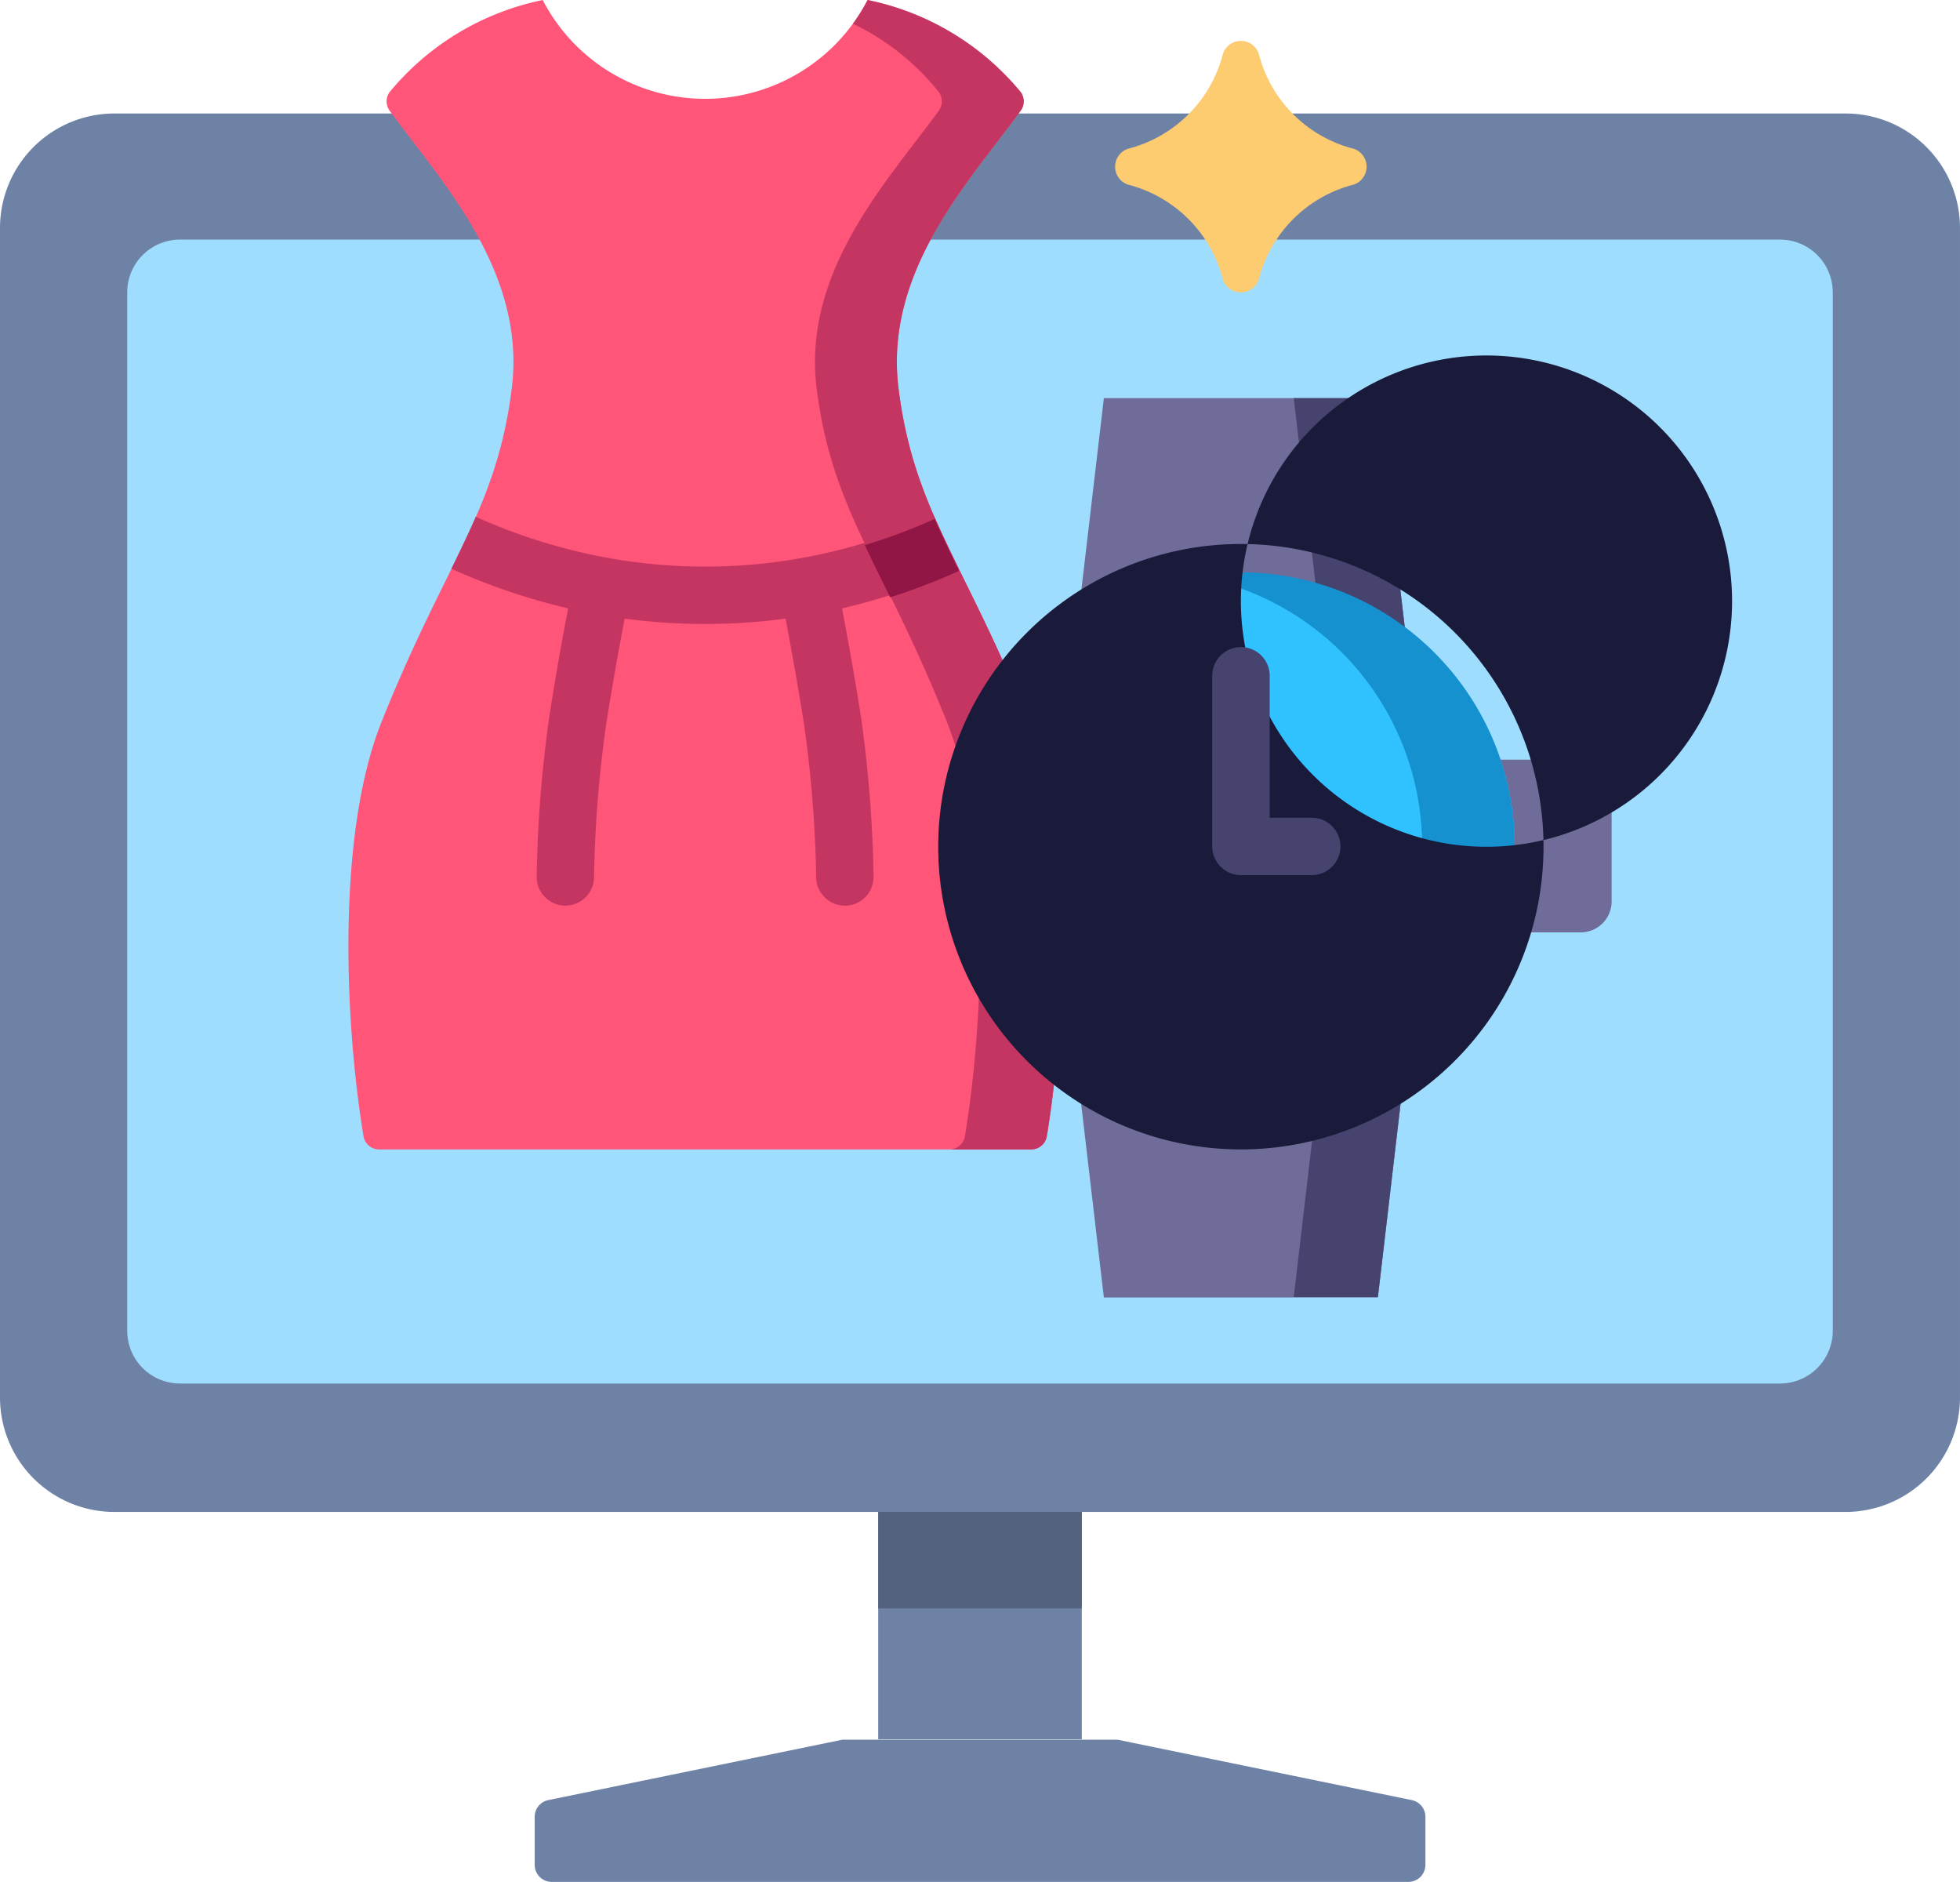 <svg xmlns="http://www.w3.org/2000/svg" width="139.782" height="134.183" viewBox="0 0 139.782 134.183">
  <g id="Grupo_8407" data-name="Grupo 8407" transform="translate(-201.064 -11214.946)">
    <g id="Grupo_8402" data-name="Grupo 8402" transform="translate(201.064 11223.04)">
      <g id="Grupo_8401" data-name="Grupo 8401" transform="translate(38.134 99.668)">
        <rect id="Rectángulo_3130" data-name="Rectángulo 3130" width="14.518" height="16.251" transform="translate(24.498)" fill="#6e82a6"/>
        <rect id="Rectángulo_3131" data-name="Rectángulo 3131" width="14.518" height="6.92" transform="translate(24.498)" fill="#53627d"/>
        <path id="Trazado_2638" data-name="Trazado 2638" d="M270.9,11306.9H251.277l-20.978,4.307a1.215,1.215,0,0,0-.966,1.186v3.432a1.215,1.215,0,0,0,1.214,1.215h61.094a1.215,1.215,0,0,0,1.214-1.215v-3.432a1.213,1.213,0,0,0-.967-1.184Z" transform="translate(-229.333 -11290.618)" fill="#6e82a6"/>
      </g>
      <path id="Trazado_2639" data-name="Trazado 2639" d="M201.064,11229.113v83.382a8.165,8.165,0,0,0,8.166,8.163l123.45,0a8.166,8.166,0,0,0,8.165-8.165v-83.382a8.164,8.164,0,0,0-8.167-8.166H209.231a8.164,8.164,0,0,0-8.167,8.165Z" transform="translate(-201.064 -11220.947)" fill="#6e82a6"/>
      <path id="Trazado_2640" data-name="Trazado 2640" d="M329.425,11231.375v74.043a3.765,3.765,0,0,1-3.762,3.758H211.554a3.766,3.766,0,0,1-3.764-3.758v-74.043a3.767,3.767,0,0,1,3.764-3.764H325.663a3.766,3.766,0,0,1,3.762,3.764Z" transform="translate(-198.717 -11218.622)" fill="#9fddff"/>
    </g>
    <g id="Grupo_8406" data-name="Grupo 8406" transform="translate(225.915 11214.946)">
      <g id="Grupo_8403" data-name="Grupo 8403">
        <path id="Trazado_2641" data-name="Trazado 2641" d="M268,11266.415c-4.569-11.431-8.2-15.042-9.289-23.8-1.041-8.388,5.161-14.881,8.713-19.777a1.123,1.123,0,0,0,0-1.327,19.126,19.126,0,0,0-10.915-6.562,13.048,13.048,0,0,1-23.17,0,19.125,19.125,0,0,0-10.916,6.561,1.126,1.126,0,0,0,0,1.329c3.551,4.9,9.755,11.389,8.713,19.776-1.087,8.759-4.721,12.37-9.289,23.8-3.259,8.156-2.591,21.676-1.288,29.543a1.125,1.125,0,0,0,1.11.945h46.516a1.12,1.12,0,0,0,1.109-.943C270.594,11288.135,271.261,11274.645,268,11266.415Z" transform="translate(-219.486 -11214.947)" fill="#ff5579"/>
        <path id="Trazado_2642" data-name="Trazado 2642" d="M259.395,11266.415c-4.569-11.431-8.2-15.042-9.289-23.8-1.041-8.388,5.163-14.881,8.713-19.777a1.123,1.123,0,0,0,0-1.327,19.121,19.121,0,0,0-10.916-6.562,13.109,13.109,0,0,1-1.048,1.692,17.426,17.426,0,0,1,6.126,4.87,1.125,1.125,0,0,1,0,1.328c-3.55,4.9-9.754,11.389-8.713,19.776,1.087,8.759,4.721,12.37,9.289,23.8,3.259,8.156,2.591,21.676,1.288,29.543a1.125,1.125,0,0,1-1.11.945h5.838a1.125,1.125,0,0,0,1.11-.945C261.986,11288.135,262.654,11274.645,259.395,11266.415Z" transform="translate(-210.879 -11214.947)" fill="#c43661"/>
        <path id="Trazado_2643" data-name="Trazado 2643" d="M233.253,11248.79c-.4,2.083-.867,4.658-1.349,7.765a91.189,91.189,0,0,0-.893,11.33,2.047,2.047,0,0,0,1.99,2.105h.058A2.048,2.048,0,0,0,235.1,11268a87.591,87.591,0,0,1,.846-10.811c.482-3.062.944-5.606,1.338-7.664a43.156,43.156,0,0,0,11.474,0c.391,2.06.857,4.605,1.338,7.667a87.8,87.8,0,0,1,.846,10.81,2.046,2.046,0,0,0,2.045,1.99h.058a2.049,2.049,0,0,0,1.99-2.1,91.668,91.668,0,0,0-.893-11.332c-.49-3.1-.959-5.684-1.356-7.766a45.077,45.077,0,0,0,8.277-2.8l.051-.025c-.634-1.292-1.214-2.5-1.742-3.705a40.6,40.6,0,0,1-9.191,2.889c-.06.007-.12.015-.179.026s-.092.02-.135.031a38.961,38.961,0,0,1-13.695,0,1.069,1.069,0,0,0-.135-.033c-.06-.012-.121-.02-.182-.025a40.634,40.634,0,0,1-9.188-2.89c-.523,1.2-1.107,2.413-1.741,3.705l.05.025a45.264,45.264,0,0,0,8.272,2.8Z" transform="translate(-217.586 -11205.416)" fill="#c43661"/>
        <path id="Trazado_2644" data-name="Trazado 2644" d="M253.491,11246.051l-.018-.035-.086-.177-.022-.045c-.035-.069-.069-.134-.1-.208l-.013-.029-.109-.223h0l-.113-.234h0l-.112-.231h0q-.169-.349-.33-.691h0l-.105-.222-.007-.015-.1-.219h0c-.105-.227-.209-.452-.31-.675h0c-.032-.073-.066-.146-.1-.221h0c-.032-.071-.065-.143-.1-.214v-.016l-.093-.211v-.009a41.326,41.326,0,0,1-4.992,1.866c.557,1.178,1.167,2.4,1.817,3.725a45.181,45.181,0,0,0,4.856-1.861Z" transform="translate(-209.961 -11205.375)" fill="#911645"/>
      </g>
      <g id="Grupo_8405" data-name="Grupo 8405" transform="translate(42.061 28.388)">
        <path id="Trazado_2645" data-name="Trazado 2645" d="M277.685,11255.1v12.315h9.366a2.209,2.209,0,0,0,2.211-2.213v-7.891a2.208,2.208,0,0,0-2.211-2.211Z" transform="translate(-241.237 -11229.322)" fill="#6f6c99"/>
        <path id="Trazado_2646" data-name="Trazado 2646" d="M282.992,11263.254H257.051l3.2-27.263h19.543Zm0,9.6H257.051l3.2,27.263h19.543Z" transform="translate(-248.438 -11235.991)" fill="#6f6c99"/>
        <g id="Grupo_8404" data-name="Grupo 8404" transform="translate(25.356)">
          <path id="Trazado_2647" data-name="Trazado 2647" d="M278.661,11263.254l-3.2-27.263h-6l3.2,27.263Z" transform="translate(-269.462 -11235.991)" fill="#46436e"/>
          <path id="Trazado_2648" data-name="Trazado 2648" d="M269.462,11290.554h6l3.2-27.263h-6Z" transform="translate(-269.462 -11226.464)" fill="#46436e"/>
        </g>
        <circle id="Elipse_42" data-name="Elipse 42" cx="19.532" cy="19.532" r="19.532" transform="translate(2.05 12.466)" fill="#30c1ff"/>
        <path id="Trazado_2649" data-name="Trazado 2649" d="M267.521,11245.2a19.339,19.339,0,0,0-3.307.275,19.537,19.537,0,0,1,0,38.512,19.534,19.534,0,1,0,3.306-38.788Z" transform="translate(-245.938 -11232.777)" fill="#1591cf"/>
        <path id="Trazado_2650" data-name="Trazado 2650" d="M272.25,11286.869a21.584,21.584,0,1,1,21.584-21.584A21.584,21.584,0,0,1,272.25,11286.869Zm0-39.066a17.515,17.515,0,1,0,0-.057Z" transform="translate(-250.666 -11233.301)" fill="#1a1a3a"/>
        <path id="Trazado_2651" data-name="Trazado 2651" d="M272.246,11265.406H267.2a2.05,2.05,0,0,1-2.048-2.049v-12.16a2.048,2.048,0,1,1,4.1,0v10.117h3a2.046,2.046,0,1,1,0,4.093Z" transform="translate(-245.612 -11231.397)" fill="#46436e"/>
      </g>
    </g>
    <path id="Trazado_2652" data-name="Trazado 2652" d="M277.039,11227.352a9.39,9.39,0,0,0-6.777,6.777,1.349,1.349,0,0,1-2.554,0,9.388,9.388,0,0,0-6.776-6.773,1.349,1.349,0,0,1,0-2.555,9.388,9.388,0,0,0,6.776-6.779,1.349,1.349,0,0,1,2.554,0,9.388,9.388,0,0,0,6.777,6.779,1.349,1.349,0,0,1,0,2.553Z" transform="translate(20.574 0.754)" fill="#fdcb70"/>
  </g>
</svg>
